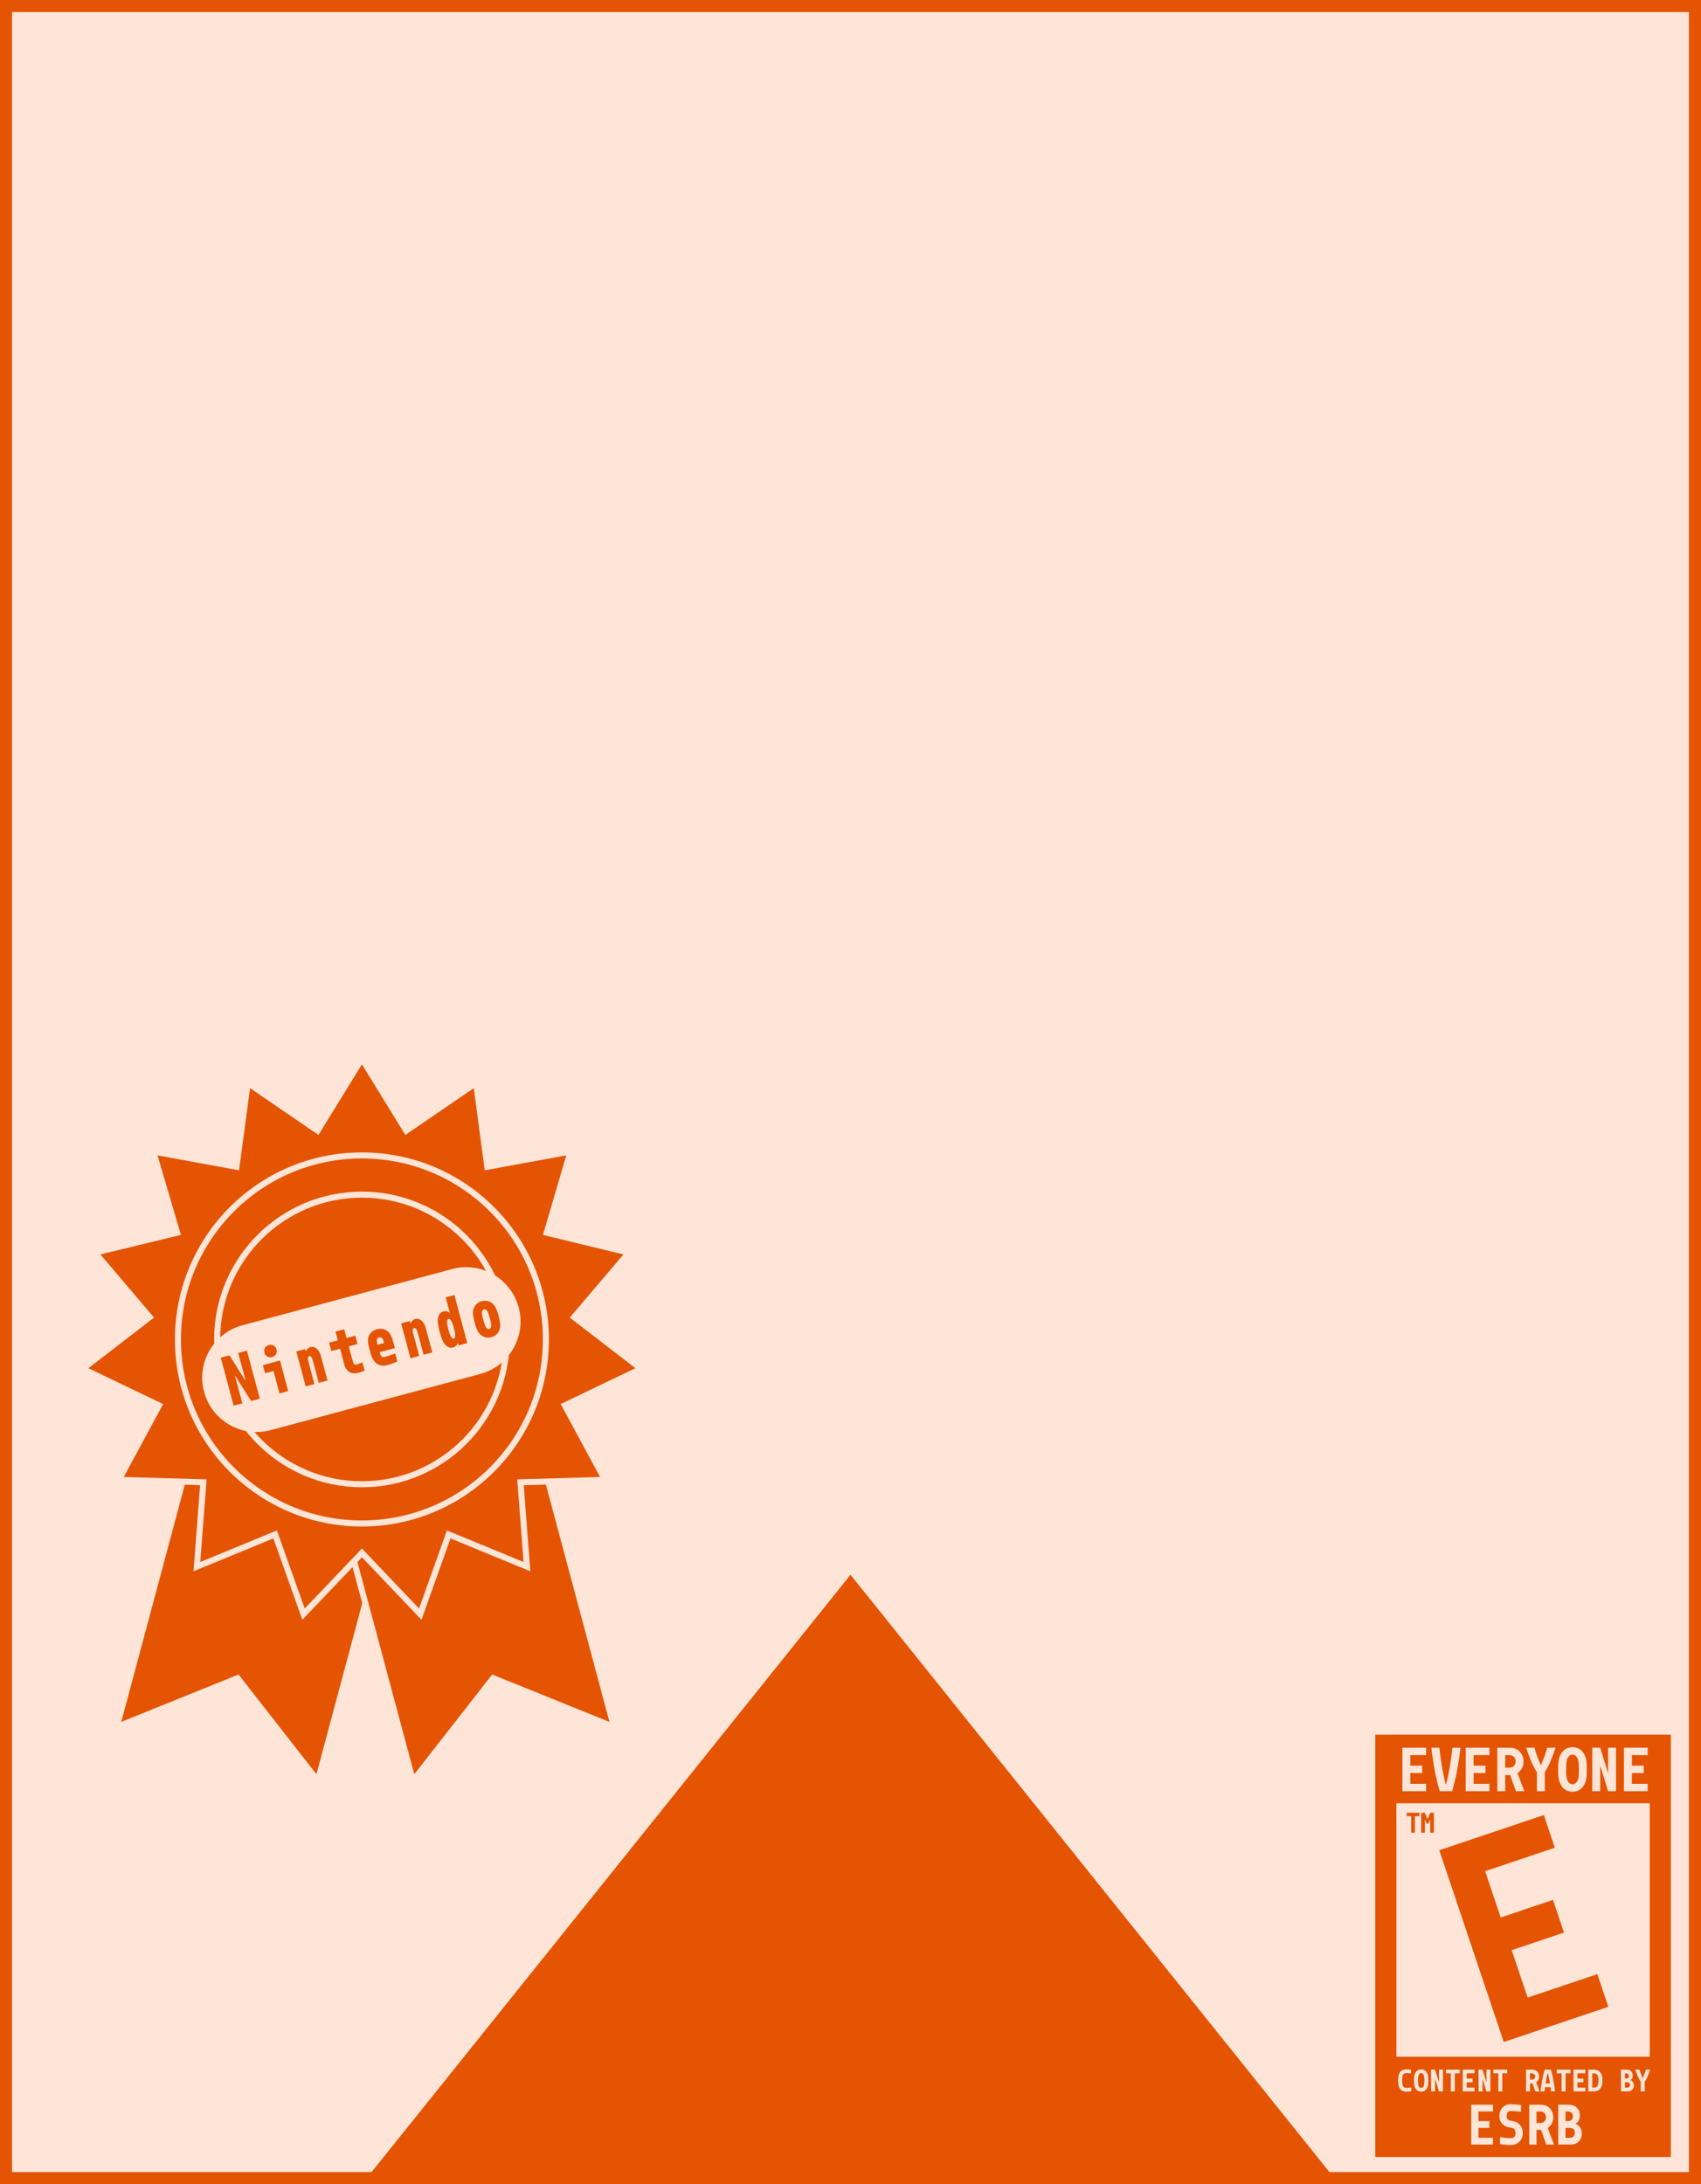 <svg width="564" height="724" viewBox="0 0 564 724" fill="none" xmlns="http://www.w3.org/2000/svg">
<rect x="2" y="2" width="560" height="720" fill="#FFE5D7" stroke="#E45403" stroke-width="4"/>
<path d="M282 522L122 721.5H442L282 522Z" fill="#E45403"/>
<g clip-path="url(#clip0_269_1142)">
<path d="M132.284 489.859L65.635 472L38.718 572.456L78.772 556.271L105.367 590.315L132.284 489.859Z" fill="#E45403" stroke="#FFE5D7" stroke-width="2"/>
<path d="M176.649 472.002L110 489.86L136.917 590.317L163.512 556.273L203.566 572.458L176.649 472.002Z" fill="#E45403" stroke="#FFE5D7" stroke-width="2"/>
<path d="M135.576 374.202L157.864 358.955L161.447 385.721L161.586 386.761L162.618 386.572L189.181 381.708L181.568 407.617L181.272 408.624L182.291 408.871L208.537 415.232L191.043 435.804L190.363 436.604L191.194 437.244L212.583 453.73L188.234 465.408L187.288 465.862L187.786 466.785L200.621 490.545L173.627 491.311L172.578 491.34L172.658 492.387L174.719 519.313L149.747 509.032L148.777 508.633L148.424 509.621L139.355 535.058L120.724 515.509L120 514.75L119.276 515.509L100.645 535.058L91.575 509.621L91.223 508.633L90.253 509.032L65.281 519.313L67.342 492.387L67.422 491.34L66.373 491.311L39.379 490.545L52.214 466.785L52.712 465.862L51.766 465.408L27.417 453.73L48.806 437.244L49.637 436.604L48.957 435.804L31.463 415.232L57.708 408.871L58.728 408.624L58.432 407.617L50.818 381.708L77.382 386.572L78.414 386.761L78.553 385.721L82.136 358.955L104.424 374.202L105.29 374.795L105.84 373.901L120 350.906L134.16 373.901L134.71 374.795L135.576 374.202Z" fill="#E45403" stroke="#FFE5D7" stroke-width="2"/>
<path d="M120 505C153.689 505 181 477.689 181 444C181 410.311 153.689 383 120 383C86.311 383 59 410.311 59 444C59 477.689 86.311 505 120 505Z" stroke="#FFE5D7" stroke-width="2"/>
<path d="M120 492C146.51 492 168 470.51 168 444C168 417.49 146.51 396 120 396C93.49 396 72 417.49 72 444C72 470.51 93.49 492 120 492Z" stroke="#FFE5D7" stroke-width="2"/>
<path d="M149.933 420.659L80.387 439.294C70.784 441.867 65.086 451.737 67.659 461.34C70.232 470.942 80.102 476.641 89.704 474.068L159.251 455.433C168.853 452.86 174.552 442.99 171.979 433.387C169.406 423.785 159.536 418.086 149.933 420.659Z" fill="#FFE5D7"/>
<path d="M80.358 465.183L77.463 465.959L73.197 450.038L76.081 449.266L81.291 457.54L81.404 457.51L78.987 448.487L81.881 447.711L86.147 463.632L83.252 464.408L78.053 456.13L77.94 456.16L80.358 465.183ZM92.666 461.885L90.678 454.468L87.897 455.213L87.169 452.499L92.846 450.978L95.56 461.11L92.666 461.885ZM87.849 446.803C88.125 446.325 88.557 446.007 89.145 445.85C89.733 445.692 90.262 445.753 90.732 446.031C91.208 446.299 91.525 446.727 91.682 447.315C91.84 447.903 91.781 448.436 91.505 448.914C91.234 449.382 90.805 449.695 90.217 449.853C89.629 450.01 89.097 449.955 88.621 449.687C88.151 449.409 87.837 448.976 87.68 448.388C87.522 447.8 87.579 447.271 87.849 446.803ZM102.897 446.54C103.703 446.324 104.464 446.552 105.177 447.226C105.439 447.479 105.668 447.789 105.863 448.157C106.066 448.523 106.207 448.836 106.285 449.098C106.369 449.351 106.474 449.714 106.601 450.189L108.592 457.618L105.697 458.394L103.707 450.965C103.543 450.354 103.377 449.958 103.207 449.778C102.995 449.56 102.776 449.481 102.55 449.542C102.324 449.602 102.173 449.78 102.099 450.075C102.042 450.316 102.096 450.742 102.259 451.352L104.25 458.781L101.355 459.557L98.253 447.978L101.148 447.203L101.335 447.904L101.415 447.883C101.553 447.555 101.755 447.27 102.022 447.029C102.289 446.788 102.58 446.625 102.897 446.54ZM120.903 454.331C120.127 454.661 119.418 454.911 118.777 455.083C118.174 455.244 117.595 455.282 117.039 455.197C116.49 455.11 116.011 454.919 115.601 454.625C115.283 454.403 115.012 454.116 114.788 453.764C114.565 453.412 114.411 453.11 114.327 452.857C114.244 452.605 114.141 452.253 114.02 451.801L112.753 447.074L109.859 447.85L109.113 445.068L112.008 444.293L111.232 441.398L114.127 440.622L114.903 443.517L117.797 442.741L118.543 445.523L115.648 446.299L116.884 450.912C117.034 451.47 117.201 451.869 117.387 452.11C117.58 452.349 117.839 452.425 118.163 452.339C118.699 452.195 119.369 451.955 120.176 451.618L120.903 454.331ZM124.991 440.62C125.866 440.386 126.67 440.4 127.403 440.664C128.134 440.921 128.721 441.346 129.162 441.938C129.377 442.228 129.574 442.583 129.751 443.005C129.936 443.424 130.078 443.802 130.176 444.139C130.28 444.467 130.412 444.928 130.572 445.524L130.935 446.88L125.881 448.235C126.046 448.853 126.219 449.271 126.399 449.49C126.702 449.837 127.132 449.935 127.69 449.786C128.512 449.566 129.622 449.188 131.022 448.651L131.746 451.353C130.416 451.879 129.307 452.261 128.417 452.5C127.483 452.75 126.636 452.743 125.878 452.477C125.12 452.212 124.504 451.767 124.03 451.142C123.706 450.72 123.446 450.245 123.247 449.716C123.049 449.187 122.837 448.501 122.611 447.657C122.379 446.79 122.21 446.071 122.106 445.501C122.007 444.922 121.985 444.37 122.038 443.847C122.107 443.109 122.394 442.447 122.899 441.859C123.412 441.269 124.109 440.856 124.991 440.62ZM125.719 443.334C125.591 443.368 125.478 443.414 125.38 443.473C125.281 443.524 125.204 443.597 125.148 443.692C125.099 443.778 125.056 443.859 125.019 443.933C124.98 444 124.96 444.106 124.959 444.252C124.963 444.388 124.964 444.497 124.961 444.579C124.966 444.658 124.986 444.79 125.02 444.975C125.058 445.151 125.088 445.276 125.108 445.351C125.126 445.419 125.158 445.552 125.203 445.75L127.374 445.169C127.151 444.396 126.953 443.9 126.781 443.679C126.525 443.328 126.171 443.212 125.719 443.334ZM137.65 437.228C138.457 437.012 139.217 437.241 139.93 437.914C140.192 438.167 140.421 438.477 140.616 438.845C140.819 439.211 140.96 439.524 141.038 439.786C141.122 440.039 141.227 440.402 141.355 440.877L143.345 448.306L140.451 449.082L138.46 441.653C138.296 441.042 138.13 440.646 137.96 440.466C137.748 440.248 137.529 440.169 137.303 440.23C137.077 440.29 136.927 440.468 136.852 440.763C136.796 441.004 136.849 441.43 137.013 442.04L139.003 449.469L136.109 450.245L133.006 438.666L135.901 437.891L136.089 438.592L136.168 438.571C136.306 438.243 136.509 437.958 136.775 437.717C137.042 437.476 137.334 437.313 137.65 437.228ZM146.905 434.748C147.78 434.514 148.491 434.651 149.039 435.158L149.129 435.134L147.769 430.057L150.664 429.281L154.929 445.202L152.035 445.978L151.838 445.243L151.747 445.267C151.527 445.98 150.979 446.454 150.105 446.689C149.532 446.842 148.96 446.745 148.39 446.397C147.826 446.039 147.329 445.465 146.899 444.675C146.559 444.039 146.186 442.964 145.78 441.449C145.374 439.933 145.159 438.815 145.136 438.095C145.113 437.196 145.258 436.454 145.569 435.87C145.887 435.275 146.332 434.902 146.905 434.748ZM149.298 437.391C149.1 437.194 148.902 437.122 148.706 437.174C148.51 437.227 148.376 437.388 148.303 437.658C148.228 437.92 148.206 438.233 148.239 438.596C148.273 439.023 148.418 439.716 148.674 440.673C148.931 441.63 149.151 442.302 149.336 442.689C149.489 443.02 149.665 443.284 149.863 443.481C150.059 443.671 150.256 443.74 150.452 443.687C150.648 443.635 150.783 443.477 150.858 443.215C150.931 442.944 150.951 442.628 150.919 442.265C150.885 441.838 150.74 441.146 150.484 440.188C150.227 439.231 150.007 438.559 149.822 438.172C149.669 437.841 149.494 437.581 149.298 437.391ZM157.986 432.3C158.457 431.826 159.043 431.496 159.744 431.308C160.446 431.12 161.115 431.114 161.752 431.291C162.394 431.458 162.969 431.777 163.474 432.248C163.898 432.651 164.247 433.172 164.523 433.809C164.797 434.438 165.064 435.239 165.324 436.212C165.585 437.184 165.755 438.015 165.835 438.705C165.913 439.387 165.869 440.008 165.704 440.57C165.501 441.23 165.165 441.797 164.694 442.27C164.228 442.735 163.645 443.06 162.944 443.248C162.243 443.436 161.571 443.447 160.928 443.279C160.291 443.103 159.72 442.779 159.214 442.309C158.791 441.905 158.442 441.388 158.168 440.759C157.893 440.122 157.625 439.317 157.364 438.345C157.103 437.372 156.934 436.545 156.857 435.863C156.777 435.173 156.819 434.548 156.984 433.987C157.187 433.326 157.521 432.764 157.986 432.3ZM161.54 434.572C161.212 434.102 160.856 433.919 160.472 434.022C160.087 434.125 159.87 434.461 159.821 435.032C159.782 435.487 159.927 436.333 160.259 437.569C160.59 438.805 160.886 439.61 161.148 439.985C161.476 440.454 161.832 440.638 162.217 440.535C162.601 440.432 162.818 440.095 162.867 439.524C162.907 439.069 162.761 438.224 162.43 436.987C162.098 435.751 161.802 434.946 161.54 434.572Z" fill="#E45403"/>
</g>
<g clip-path="url(#clip1_269_1142)">
<path d="M554 575H456V715H554V575Z" fill="#E45403"/>
<path d="M547 597.75H463V681.75H547V597.75Z" fill="#FFE5D7"/>
<path d="M464.992 579.328H472.859V581.786H467.614V585.269H471.548V587.727H467.614V591.292H472.859V593.75H464.992V579.328ZM479.47 591.527C480.324 588.386 481.031 584.32 481.591 579.328H484.244C483.554 585.269 482.622 590.076 481.447 593.75H477.391C476.217 590.076 475.285 585.269 474.595 579.328H477.248C477.815 584.347 478.521 588.413 479.368 591.527H479.47ZM485.98 579.328H493.846V581.786H488.602V585.269H492.535V587.727H488.602V591.292H493.846V593.75H485.98V579.328ZM499.096 581.786V585.965H499.731C500.318 585.965 500.745 585.938 501.011 585.883C501.469 585.788 501.837 585.559 502.117 585.197C502.397 584.835 502.537 584.395 502.537 583.876C502.537 583.357 502.397 582.916 502.117 582.554C501.837 582.193 501.469 581.964 501.011 581.868C500.738 581.814 500.311 581.786 499.731 581.786H499.096ZM496.474 579.328H499.71C500.721 579.328 501.441 579.379 501.872 579.482C502.841 579.714 503.63 580.222 504.238 581.008C504.852 581.786 505.16 582.742 505.16 583.876C505.16 584.729 504.979 585.491 504.617 586.16C504.262 586.822 503.777 587.348 503.162 587.737L505.416 593.75H502.63L500.724 588.413C500.52 588.42 500.181 588.424 499.71 588.424H499.096V593.75H496.474V579.328ZM510.952 585.033C511.962 582.712 512.645 580.81 513 579.328H515.776C515.244 580.96 514.697 582.438 514.137 583.763C513.577 585.081 512.936 586.307 512.212 587.44V593.75H509.59V587.44C508.866 586.307 508.224 585.081 507.664 583.763C507.104 582.438 506.558 580.96 506.025 579.328H508.801C508.855 579.581 508.92 579.844 508.995 580.117C509.077 580.39 509.173 580.687 509.282 581.008C509.398 581.329 509.494 581.602 509.569 581.827C509.651 582.046 509.767 582.346 509.917 582.729C510.068 583.104 510.17 583.367 510.225 583.517C510.286 583.661 510.399 583.937 510.563 584.347C510.733 584.75 510.829 584.979 510.849 585.033H510.952ZM519.418 583.896C519.315 584.456 519.264 585.337 519.264 586.539C519.264 587.741 519.315 588.622 519.418 589.182C519.54 589.844 519.766 590.39 520.094 590.82C520.428 591.244 520.862 591.455 521.394 591.455C521.927 591.455 522.357 591.244 522.685 590.82C523.02 590.39 523.248 589.844 523.371 589.182C523.474 588.615 523.525 587.734 523.525 586.539C523.525 585.337 523.474 584.456 523.371 583.896C523.248 583.234 523.02 582.691 522.685 582.268C522.357 581.837 521.927 581.622 521.394 581.622C520.862 581.622 520.428 581.837 520.094 582.268C519.766 582.691 519.54 583.234 519.418 583.896ZM516.929 590.114C516.737 589.356 516.642 588.164 516.642 586.539C516.642 584.914 516.737 583.722 516.929 582.964C517.202 581.858 517.717 580.95 518.475 580.24C519.233 579.523 520.206 579.164 521.394 579.164C522.583 579.164 523.556 579.523 524.314 580.24C525.072 580.95 525.587 581.858 525.86 582.964C526.052 583.722 526.147 584.914 526.147 586.539C526.147 588.164 526.052 589.356 525.86 590.114C525.587 591.22 525.072 592.131 524.314 592.848C523.556 593.559 522.583 593.914 521.394 593.914C520.206 593.914 519.233 593.559 518.475 592.848C517.717 592.131 517.202 591.22 516.929 590.114ZM530.577 593.75H527.955V579.328H530.567L533.097 587.502H533.199V579.328H535.821V593.75H533.199L530.68 585.576H530.577V593.75ZM538.449 579.328H546.315V581.786H541.071V585.269H545.004V587.727H541.071V591.292H546.315V593.75H538.449V579.328Z" fill="#FFE5D7"/>
<path d="M487.814 697.656H495.025V699.909H490.218V703.102H493.824V705.355H490.218V708.623H495.025V710.876H487.814V697.656ZM500.851 711.026C499.825 711.026 498.667 710.926 497.377 710.726V708.435C498.886 708.66 500.044 708.773 500.851 708.773C501.966 708.773 502.523 708.178 502.523 706.989C502.523 706.657 502.441 706.344 502.279 706.05C502.122 705.749 501.9 705.543 501.612 705.43C501.43 705.361 501.18 705.305 500.861 705.261C500.542 705.217 500.213 705.155 499.875 705.073C499.543 704.986 499.224 704.851 498.917 704.67C497.74 703.969 497.152 702.861 497.152 701.346C497.152 700.263 497.496 699.352 498.185 698.614C498.88 697.875 499.769 697.506 500.851 697.506C501.697 697.506 502.855 697.584 504.326 697.74V700.003C502.804 699.84 501.646 699.759 500.851 699.759C500.614 699.759 500.404 699.812 500.222 699.919C500.047 700.025 499.913 700.163 499.819 700.332C499.725 700.501 499.656 700.673 499.612 700.848C499.575 701.024 499.556 701.196 499.556 701.365C499.556 702.103 499.806 702.585 500.307 702.811C500.47 702.886 500.839 702.97 501.415 703.064C501.997 703.152 502.466 703.289 502.823 703.477C503.324 703.734 503.737 704.066 504.063 704.473C504.388 704.879 504.613 705.289 504.739 705.703C504.864 706.116 504.926 706.544 504.926 706.989C504.926 708.203 504.551 709.18 503.8 709.918C503.049 710.657 502.066 711.026 500.851 711.026ZM509.457 699.909V703.74H510.039C510.577 703.74 510.968 703.715 511.213 703.665C511.632 703.577 511.97 703.368 512.227 703.036C512.483 702.704 512.612 702.3 512.612 701.825C512.612 701.349 512.483 700.945 512.227 700.614C511.97 700.282 511.632 700.072 511.213 699.984C510.962 699.934 510.571 699.909 510.039 699.909H509.457ZM507.053 697.656H510.02C510.947 697.656 511.607 697.703 512.001 697.797C512.89 698.01 513.613 698.476 514.17 699.196C514.734 699.909 515.015 700.786 515.015 701.825C515.015 702.607 514.849 703.305 514.518 703.919C514.192 704.526 513.748 705.008 513.184 705.364L515.25 710.876H512.696L510.95 705.984C510.762 705.99 510.452 705.994 510.02 705.994H509.457V710.876H507.053V697.656ZM519.489 703.102C519.959 703.102 520.265 703.083 520.409 703.045C520.747 702.964 521.017 702.789 521.217 702.52C521.423 702.244 521.527 701.906 521.527 701.506C521.527 701.111 521.423 700.776 521.217 700.501C521.01 700.225 520.741 700.05 520.409 699.975C520.209 699.931 519.902 699.909 519.489 699.909H519.076V703.102H519.489ZM522.428 704.041C523.073 704.228 523.574 704.613 523.93 705.195C524.293 705.771 524.475 706.463 524.475 707.271C524.475 708.147 524.243 708.898 523.78 709.524C523.323 710.144 522.728 710.544 521.996 710.726C521.596 710.826 520.929 710.876 519.996 710.876H516.672V697.656H519.489C520.297 697.656 520.873 697.697 521.217 697.778C521.987 697.959 522.616 698.357 523.104 698.97C523.592 699.584 523.836 700.335 523.836 701.224C523.836 702.545 523.367 703.452 522.428 703.947V704.041ZM519.076 705.355V708.623H520.006C520.569 708.623 520.945 708.598 521.132 708.547C521.445 708.466 521.696 708.288 521.883 708.012C522.071 707.731 522.165 707.389 522.165 706.989C522.165 706.588 522.071 706.247 521.883 705.965C521.696 705.684 521.445 705.505 521.132 705.43C520.919 705.38 520.544 705.355 520.006 705.355H519.076Z" fill="#FFE5D7"/>
<path d="M470.622 600.891V602.017H469.12V607.501H467.918V602.017H466.416V600.891H470.622ZM472.427 607.501H471.226V600.891H472.427L473.305 602.947H473.357L474.23 600.891H475.432V607.501H474.23V603.294H474.183L473.587 604.496H473.071L472.474 603.276H472.427V607.501Z" fill="#E45403"/>
<path d="M477.223 613.307L511.897 601.646L515.541 612.482L492.425 620.256L497.587 635.607L514.925 629.777L518.569 640.612L501.231 646.443L506.515 662.155L529.631 654.381L533.275 665.217L498.601 676.878L477.223 613.307Z" fill="#E45403"/>
<path d="M467.941 691.98V693.209C467.329 693.291 466.788 693.332 466.317 693.332C465.617 693.332 465.052 693.158 464.622 692.81C464.195 692.458 463.907 691.983 463.756 691.386C463.651 690.969 463.598 690.389 463.598 689.645C463.598 688.9 463.651 688.32 463.756 687.903C463.907 687.302 464.19 686.828 464.607 686.479C465.023 686.131 465.576 685.957 466.266 685.957C466.788 685.957 467.321 685.988 467.864 686.049V687.278C467.181 687.217 466.653 687.186 466.281 687.186C465.581 687.186 465.155 687.579 465.001 688.364C464.939 688.685 464.909 689.112 464.909 689.645C464.909 690.177 464.939 690.604 465.001 690.925C465.155 691.71 465.593 692.103 466.317 692.103C466.71 692.103 467.251 692.062 467.941 691.98ZM470.232 688.323C470.181 688.603 470.156 689.044 470.156 689.645C470.156 690.245 470.181 690.686 470.232 690.966C470.294 691.297 470.407 691.57 470.57 691.785C470.738 691.997 470.955 692.103 471.221 692.103C471.487 692.103 471.702 691.997 471.866 691.785C472.034 691.57 472.148 691.297 472.209 690.966C472.261 690.682 472.286 690.242 472.286 689.645C472.286 689.044 472.261 688.603 472.209 688.323C472.148 687.992 472.034 687.721 471.866 687.509C471.702 687.294 471.487 687.186 471.221 687.186C470.955 687.186 470.738 687.294 470.57 687.509C470.407 687.721 470.294 687.992 470.232 688.323ZM468.988 691.432C468.892 691.053 468.845 690.457 468.845 689.645C468.845 688.832 468.892 688.236 468.988 687.857C469.125 687.304 469.382 686.85 469.761 686.495C470.14 686.136 470.627 685.957 471.221 685.957C471.815 685.957 472.302 686.136 472.681 686.495C473.059 686.85 473.317 687.304 473.454 687.857C473.549 688.236 473.597 688.832 473.597 689.645C473.597 690.457 473.549 691.053 473.454 691.432C473.317 691.985 473.059 692.441 472.681 692.799C472.302 693.154 471.815 693.332 471.221 693.332C470.627 693.332 470.14 693.154 469.761 692.799C469.382 692.441 469.125 691.985 468.988 691.432ZM475.812 693.25H474.501V686.039H475.807L477.072 690.126H477.123V686.039H478.434V693.25H477.123L475.863 689.163H475.812V693.25ZM484.009 686.039V687.268H482.37V693.25H481.059V687.268H479.42V686.039H484.009ZM484.995 686.039H488.928V687.268H486.306V689.009H488.273V690.239H486.306V692.021H488.928V693.25H484.995V686.039ZM491.553 693.25H490.242V686.039H491.548L492.813 690.126H492.864V686.039H494.175V693.25H492.864L491.604 689.163H491.553V693.25ZM499.75 686.039V687.268H498.111V693.25H496.8V687.268H495.161V686.039H499.75ZM507.294 687.268V689.358H507.611C507.905 689.358 508.118 689.344 508.251 689.317C508.48 689.269 508.664 689.155 508.804 688.974C508.944 688.793 509.014 688.572 509.014 688.313C509.014 688.053 508.944 687.833 508.804 687.652C508.664 687.471 508.48 687.357 508.251 687.309C508.115 687.282 507.901 687.268 507.611 687.268H507.294ZM505.983 686.039H507.601C508.106 686.039 508.466 686.065 508.682 686.116C509.166 686.232 509.561 686.486 509.865 686.879C510.172 687.268 510.326 687.746 510.326 688.313C510.326 688.74 510.235 689.12 510.054 689.455C509.877 689.786 509.634 690.049 509.327 690.244L510.454 693.25H509.061L508.108 690.582C508.006 690.585 507.837 690.587 507.601 690.587H507.294V693.25H505.983V686.039ZM513.939 690.628C513.741 689.341 513.502 688.181 513.222 687.15H513.17C512.894 688.171 512.655 689.33 512.453 690.628H513.939ZM512.182 686.039H514.21C514.797 687.876 515.263 690.28 515.608 693.25H514.282C514.241 692.779 514.185 692.314 514.113 691.857H512.279C512.208 692.314 512.151 692.779 512.11 693.25H510.784C511.129 690.28 511.595 687.876 512.182 686.039ZM520.737 686.039V687.268H519.099V693.25H517.787V687.268H516.149V686.039H520.737ZM521.723 686.039H525.657V687.268H523.034V689.009H525.001V690.239H523.034V692.021H525.657V693.25H521.723V686.039ZM528.414 686.039C529.514 686.039 530.314 686.444 530.816 687.253C531.011 687.56 531.142 687.908 531.211 688.298C531.279 688.687 531.313 689.136 531.313 689.645C531.313 690.153 531.279 690.602 531.211 690.991C531.142 691.381 531.011 691.729 530.816 692.036C530.314 692.845 529.514 693.25 528.414 693.25H526.642V686.039H528.414ZM529.71 691.365C529.905 691.038 530.002 690.464 530.002 689.645C530.002 688.825 529.905 688.251 529.71 687.924C529.454 687.487 529.058 687.268 528.522 687.268H527.953V692.021H528.522C529.058 692.021 529.454 691.802 529.71 691.365ZM539 689.009C539.256 689.009 539.424 688.999 539.502 688.979C539.687 688.934 539.833 688.839 539.943 688.692C540.055 688.542 540.112 688.357 540.112 688.139C540.112 687.924 540.055 687.741 539.943 687.591C539.83 687.441 539.683 687.345 539.502 687.304C539.393 687.28 539.226 687.268 539 687.268H538.775V689.009H539ZM540.603 689.522C540.955 689.624 541.228 689.834 541.423 690.152C541.621 690.466 541.72 690.843 541.72 691.283C541.72 691.761 541.594 692.171 541.341 692.513C541.092 692.851 540.767 693.069 540.368 693.168C540.149 693.223 539.786 693.25 539.277 693.25H537.464V686.039H539C539.441 686.039 539.755 686.061 539.943 686.106C540.363 686.205 540.706 686.421 540.972 686.756C541.238 687.091 541.372 687.5 541.372 687.985C541.372 688.706 541.116 689.201 540.603 689.47V689.522ZM538.775 690.239V692.021H539.282C539.589 692.021 539.794 692.007 539.897 691.98C540.067 691.936 540.204 691.838 540.306 691.688C540.409 691.534 540.46 691.348 540.46 691.13C540.46 690.911 540.409 690.725 540.306 690.571C540.204 690.418 540.067 690.321 539.897 690.28C539.781 690.252 539.576 690.239 539.282 690.239H538.775ZM544.703 688.892C545.208 687.731 545.55 686.78 545.727 686.039H547.115C546.849 686.855 546.576 687.594 546.296 688.257C546.016 688.916 545.695 689.528 545.333 690.095V693.25H544.022V690.095C543.66 689.528 543.339 688.916 543.059 688.257C542.779 687.594 542.506 686.855 542.24 686.039H543.628C543.655 686.165 543.687 686.297 543.725 686.433C543.766 686.57 543.814 686.718 543.868 686.879C543.926 687.039 543.974 687.176 544.012 687.289C544.053 687.398 544.111 687.548 544.186 687.739C544.261 687.927 544.312 688.059 544.339 688.134C544.37 688.205 544.427 688.344 544.508 688.549C544.594 688.75 544.642 688.864 544.652 688.892H544.703Z" fill="#FFE5D7"/>
</g>
<defs>
<clipPath id="clip0_269_1142">
<rect width="190" height="244" fill="white" transform="translate(25 349)"/>
</clipPath>
<clipPath id="clip1_269_1142">
<rect width="98" height="140" fill="white" transform="translate(456 575)"/>
</clipPath>
</defs>
</svg>

